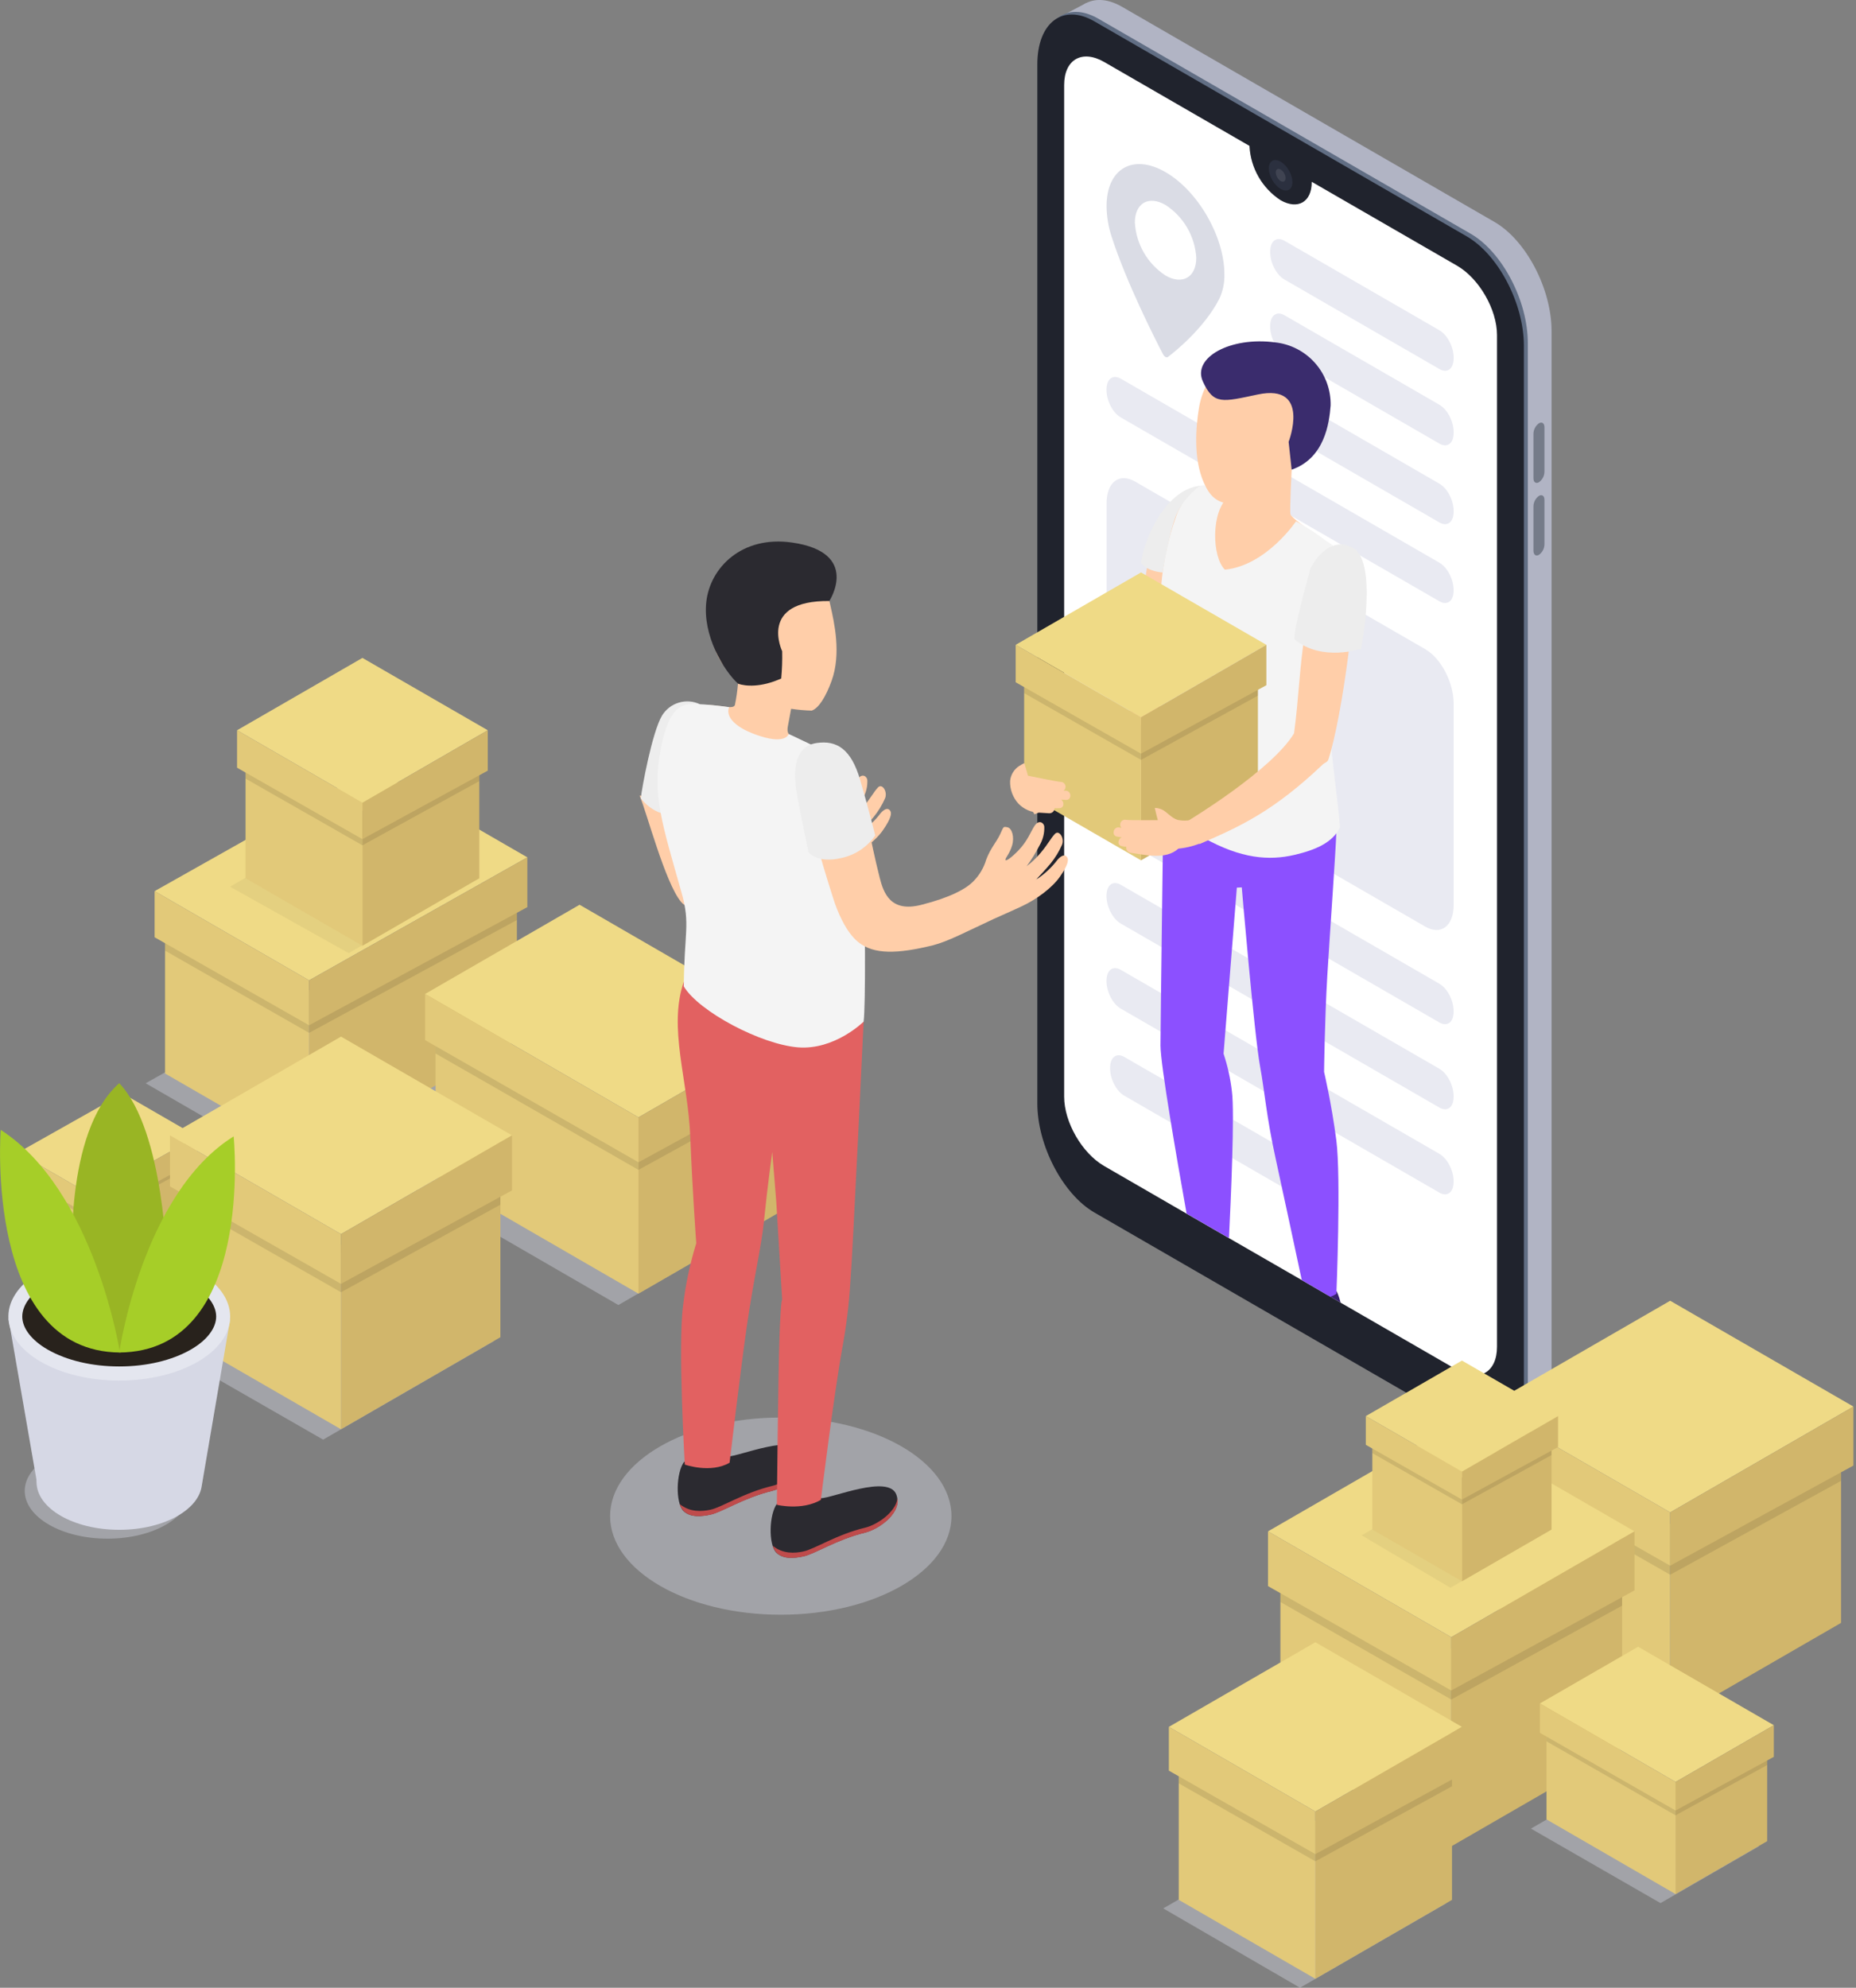 <svg width="467" height="500" viewBox="0 0 467 500" fill="none" xmlns="http://www.w3.org/2000/svg">
<rect x="0" y="0" width="467" height="500" fill="#808080" stroke="none"/>
<g clip-path="url(#clip0_361_4762)">
<path d="M376.001 355.45L282.311 301.36C274.381 296.78 267.941 284.49 267.941 273.91V12.59C268.001 2 274.411 -2.86 282.341 1.72L376.001 55.81C384.001 60.4 390.401 72.69 390.401 83.27V344.59C390.401 355.17 384.001 360 376.001 355.45Z" fill="#B1B4C4"/>
<path d="M377.631 360.16L385.061 356.41L377.941 344.2L377.631 360.16Z" fill="#B1B4C4"/>
<path d="M266.521 4.33L273.352 0.75L271.971 10.82L266.521 4.33Z" fill="#B1B4C4"/>
<path d="M370.05 358.44L276.37 304.35C268.43 299.77 262 287.48 262 276.89V15.57C262 5 268.43 0.13 276.37 4.71L370.05 58.8C377.99 63.38 384.42 75.67 384.42 86.25V347.58C384.42 358.16 378 363 370.05 358.44Z" fill="#616E84"/>
<path d="M383.43 86.92V348.24C383.43 358.82 377 363.68 369.06 359.11L332.32 337.89L320.9 331.3L275.37 305C267.44 300.41 261.01 288.13 261.01 277.54V16.24C261 5.65 267.44 0.8 275.37 5.37L369.06 59.46C377 64.05 383.43 76.33 383.43 86.92Z" fill="#20232D"/>
<path d="M376.67 84.27V338.78C376.67 345.19 372.17 347.78 366.62 344.58L337.33 327.68L334.74 326.18L333.88 325.68L327.55 322L309.23 311.44L301.63 307.05L298.57 305.29L277.81 293.29C272.26 290.08 267.76 282.29 267.76 275.86V21.39C267.76 14.97 272.26 12.39 277.81 15.58L314.39 36.7V36.8C314.537 39.515 315.322 42.158 316.68 44.514C318.039 46.87 319.933 48.872 322.21 50.36C326.54 52.84 330.05 50.83 330.05 45.84C330.05 45.84 330.05 45.76 330.05 45.73L366.64 66.85C372.17 70.05 376.67 77.85 376.67 84.27Z" fill="white"/>
<path d="M324.327 47.73C325.485 47.062 325.483 44.892 324.323 42.883C323.163 40.874 321.285 39.787 320.127 40.456C318.97 41.124 318.971 43.294 320.131 45.303C321.291 47.312 323.17 48.398 324.327 47.73Z" fill="#2B303F"/>
<path opacity="0.1" d="M322.22 45.53C321.863 45.289 321.566 44.969 321.355 44.594C321.143 44.219 321.021 43.8 321 43.37C321 42.58 321.56 42.25 322.25 42.65C322.611 42.888 322.911 43.208 323.126 43.583C323.342 43.958 323.466 44.378 323.49 44.81C323.46 45.6 322.9 45.92 322.22 45.53Z" fill="white"/>
<path d="M387.23 121.3C386.46 121.75 385.84 121.3 385.84 120.3V109.12C385.847 108.6 385.977 108.089 386.218 107.629C386.46 107.168 386.806 106.771 387.23 106.47C387.99 106.03 388.61 106.47 388.61 107.47V118.61C388.61 119.135 388.485 119.654 388.245 120.121C388.005 120.589 387.657 120.993 387.23 121.3Z" fill="#757B89"/>
<path d="M387.23 139.56C386.46 140 385.84 139.56 385.84 138.51V127.37C385.847 126.851 385.977 126.342 386.218 125.883C386.46 125.425 386.807 125.029 387.23 124.73C387.99 124.29 388.61 124.73 388.61 125.73V136.88C388.608 137.404 388.483 137.92 388.243 138.386C388.003 138.852 387.656 139.254 387.23 139.56Z" fill="#757B89"/>
<path d="M293.25 43.29C285.08 38.57 278.43 42.41 278.43 51.85C278.455 54.478 278.89 57.086 279.72 59.58C283.43 71.09 290.54 85.08 292.63 89.1C292.771 89.382 292.985 89.62 293.25 89.79C293.343 89.853 293.452 89.887 293.565 89.887C293.677 89.887 293.787 89.853 293.88 89.79C295.97 88.19 303.08 82.4 306.79 75.18C307.696 73.249 308.138 71.132 308.08 69C308.08 59.53 301.43 48 293.25 43.29ZM293.25 69.29C291.017 67.83 289.158 65.868 287.82 63.56C286.483 61.252 285.706 58.663 285.55 56C285.55 51.1 289.01 49.1 293.25 51.55C295.494 53.004 297.365 54.965 298.711 57.276C300.057 59.586 300.841 62.181 301 64.85C301 69.76 297.5 71.75 293.25 69.3V69.29Z" fill="#DADCE5"/>
<path d="M358.601 233.07L285.601 190.92C281.601 188.64 278.441 182.51 278.441 177.24V126.54C278.441 121.27 281.641 118.85 285.601 121.13L358.601 163.29C362.601 165.57 365.761 171.69 365.761 176.97V227.66C365.761 232.93 362.561 235.36 358.601 233.07Z" fill="#E9EAF2"/>
<path d="M362.182 92.83L323.182 70.31C321.182 69.17 319.602 66.11 319.602 63.47V63.26C319.602 60.63 321.202 59.42 323.182 60.56L362.182 83.08C364.182 84.22 365.762 87.28 365.762 89.92V90.13C365.762 92.76 364.162 94 362.182 92.83Z" fill="#E9EAF2"/>
<path d="M362.182 111.59L323.182 89.06C321.182 87.92 319.602 84.86 319.602 82.23V82C319.602 79.36 321.202 78.15 323.182 79.29L362.182 101.82C364.182 102.96 365.762 106.02 365.762 108.65V108.86C365.762 111.52 364.162 112.73 362.182 111.59Z" fill="#E9EAF2"/>
<path d="M362.182 131.42L323.182 108.9C321.182 107.76 319.602 104.69 319.602 102.06V101.85C319.602 99.21 321.202 98 323.182 99.14L362.182 121.67C364.182 122.81 365.762 125.87 365.762 128.51V128.72C365.762 131.35 364.162 132.56 362.182 131.42Z" fill="#E9EAF2"/>
<path d="M362.18 151.25L282 105C280 103.86 278.42 100.8 278.42 98.17V97.96C278.42 95.32 280.02 94.11 282 95.25L362.17 141.54C364.17 142.68 365.75 145.74 365.75 148.38V148.59C365.76 151.18 364.16 152.39 362.18 151.25Z" fill="#E9EAF2"/>
<path d="M362.18 257.2L282 210.91C280 209.77 278.42 206.71 278.42 204.07V203.86C278.42 201.23 280.02 200.02 282 201.16L362.17 247.45C364.17 248.59 365.75 251.65 365.75 254.29V254.49C365.76 257.13 364.16 258.34 362.18 257.2Z" fill="#E9EAF2"/>
<path d="M362.18 278.6L282 232.31C280 231.17 278.42 228.11 278.42 225.47V225.26C278.42 222.63 280.02 221.41 282 222.56L362.17 268.84C364.17 269.99 365.75 273.05 365.75 275.68V275.89C365.76 278.53 364.16 279.74 362.18 278.6Z" fill="#E9EAF2"/>
<path d="M362.18 300L282 253.71C280 252.56 278.42 249.5 278.42 246.87V246.66C278.42 244.02 280.02 242.81 282 243.95L362.17 290.24C364.17 291.38 365.75 294.44 365.75 297.08V297.29C365.76 299.92 364.16 301.14 362.18 300Z" fill="#E9EAF2"/>
<path d="M327.17 301.18L282.9 275.62C280.9 274.48 279.32 271.42 279.32 268.78V268.57C279.32 265.94 280.93 264.72 282.9 265.87L327.17 291.42C329.17 292.56 330.75 295.63 330.75 298.26V298.47C330.75 301.1 329.14 302.32 327.17 301.18Z" fill="#E9EAF2"/>
<path d="M420.241 380.43L374.131 353.81L420.241 327.19L466.351 353.81L420.241 380.43Z" fill="#EFDA86"/>
<path d="M463.24 408.22L420.24 433.05V383.4L463.24 358.58V408.22Z" fill="#D1B66B"/>
<path d="M420.24 433.05L377.25 408.22V358.58L420.24 383.4V433.05Z" fill="#E2C979"/>
<path opacity="0.1" d="M377.25 358.58V371.57L420.24 396.11V383.46L377.25 358.58Z" fill="black"/>
<path opacity="0.1" d="M463.24 358.58V372.5L420.25 396.11L420.24 383.46L463.24 358.58Z" fill="black"/>
<path d="M374.131 353.81V367.58L420.241 393.84V380.43L374.131 353.81Z" fill="#E2C979"/>
<path d="M420.24 393.84L466.35 368.65V353.81L420.24 380.43V393.84Z" fill="#D1B66B"/>
<path d="M365.161 411.82L319.051 385.2L365.161 358.58L411.271 385.2L365.161 411.82Z" fill="#EFDA86"/>
<path d="M408.15 439.62L365.16 464.44V414.8L408.15 389.98V439.62Z" fill="#D1B66B"/>
<path d="M365.16 464.44L322.17 439.62V389.98L365.16 414.8V464.44Z" fill="#E2C979"/>
<path opacity="0.1" d="M322.17 389.98V402.97L365.16 427.5V414.85L322.17 389.98Z" fill="black"/>
<path opacity="0.1" d="M408.15 389.98V403.89L365.16 427.5V414.85L408.15 389.98Z" fill="black"/>
<path d="M319.051 385.2V398.97L365.161 425.23V411.82L319.051 385.2Z" fill="#E2C979"/>
<path d="M365.16 425.23L411.27 400.05V385.2L365.16 411.82V425.23Z" fill="#D1B66B"/>
<path opacity="0.05" d="M364.951 399.39L342.621 386.2L366.801 372.24L389.131 385.43L364.951 399.39Z" fill="black"/>
<path d="M367.85 370.17L343.66 356.21L367.85 342.24L392.03 356.21L367.85 370.17Z" fill="#EFDA86"/>
<path d="M390.392 384.75L367.852 397.76V371.73L390.392 358.71V384.75Z" fill="#D1B66B"/>
<path d="M367.851 397.76L345.301 384.75V358.71L367.851 371.73V397.76Z" fill="#E2C979"/>
<path opacity="0.1" d="M345.301 358.71V365.52L367.851 378.39V371.75L345.301 358.71Z" fill="black"/>
<path opacity="0.1" d="M390.392 358.71V366.01L367.852 378.39V371.75L390.392 358.71Z" fill="black"/>
<path d="M343.66 356.21V363.43L367.85 377.2V370.17L343.66 356.21Z" fill="#E2C979"/>
<path d="M367.852 377.2L392.032 363.99V356.21L367.852 370.17V377.2Z" fill="#D1B66B"/>
<path opacity="0.4" d="M327.101 500L292.691 480.04L329.561 458.75L363.971 478.71L327.101 500Z" fill="#D6D8E5"/>
<path d="M330.972 455.67L294.102 434.38L330.972 413.09L367.852 434.38L330.972 455.67Z" fill="#EFDA86"/>
<path d="M365.351 477.89L330.971 497.75V458.05L365.351 438.19V477.89Z" fill="#D1B66B"/>
<path d="M330.97 497.75L296.59 477.89V438.19L330.97 458.05V497.75Z" fill="#E2C979"/>
<path opacity="0.1" d="M296.59 438.19V448.58L330.97 468.2V458.09L296.59 438.19Z" fill="black"/>
<path opacity="0.1" d="M365.351 438.19V449.32L330.971 468.2V458.09L365.351 438.19Z" fill="black"/>
<path d="M294.102 434.38V445.39L330.972 466.39V455.67L294.102 434.38Z" fill="#E2C979"/>
<path d="M330.971 466.39L367.851 446.25V434.38L330.971 455.67V466.39Z" fill="#D1B66B"/>
<path opacity="0.4" d="M75.52 294.93L36.65 272.49L91.57 241.55L130.44 263.99L75.52 294.93Z" fill="#D6D8E5"/>
<path d="M77.77 246.6L38.9 224.16L93.82 193.22L132.69 215.66L77.77 246.6Z" fill="#EFDA86"/>
<path d="M130.061 261.53L77.772 290.95V249.1L130.061 219.68V261.53Z" fill="#D1B66B"/>
<path d="M77.771 290.95L41.531 270.03V228.18L77.771 249.1V290.95Z" fill="#E2C979"/>
<path opacity="0.1" d="M41.531 228.18V239.13L77.771 259.81V249.15L41.531 228.18Z" fill="black"/>
<path opacity="0.1" d="M130.061 219.68V231.42L77.772 259.81V249.15L130.061 219.68Z" fill="black"/>
<path d="M38.9 224.16V235.76L77.77 257.9V246.6L38.9 224.16Z" fill="#E2C979"/>
<path d="M77.772 257.9L132.691 228.18V215.66L77.772 246.6V257.9Z" fill="#D1B66B"/>
<path opacity="0.4" d="M20.81 323.36L3.25 313.54L29.64 298.68L47.2 308.5L20.81 323.36Z" fill="#D6D8E5"/>
<path d="M23.19 300.72L4.51 289.94L30.9 275.07L49.57 285.85L23.19 300.72Z" fill="#EFDA86"/>
<path d="M48.311 307.89L23.191 322.02V301.92L48.311 287.79V307.89Z" fill="#D1B66B"/>
<path d="M23.191 322.02L5.781 311.97V291.87L23.191 301.92V322.02Z" fill="#E2C979"/>
<path opacity="0.1" d="M5.781 291.87V297.13L23.191 307.06V301.94L5.781 291.87Z" fill="black"/>
<path opacity="0.1" d="M48.311 287.79V293.42L23.191 307.06V301.94L48.311 287.79Z" fill="black"/>
<path d="M4.51 289.94V295.51L23.19 306.15V300.72L4.51 289.94Z" fill="#E2C979"/>
<path d="M23.191 306.15L49.571 291.87V285.85L23.191 300.72V306.15Z" fill="#D1B66B"/>
<path opacity="0.4" d="M155.59 328.27L101.9 297.23L140.77 274.79L194.46 305.83L155.59 328.27Z" fill="#D6D8E5"/>
<path d="M160.651 281.06L106.961 250.02L145.831 227.58L199.521 258.62L160.651 281.06Z" fill="#EFDA86"/>
<path d="M196.89 304.49L160.65 325.41V283.57L196.89 262.64V304.49Z" fill="#D1B66B"/>
<path d="M160.65 325.41L109.59 295.89V254.05L160.65 283.57V325.41Z" fill="#E2C979"/>
<path opacity="0.1" d="M109.59 254.05V265L160.65 294.27V283.61L109.59 254.05Z" fill="black"/>
<path opacity="0.1" d="M196.89 262.64V274.37L160.65 294.27V283.61L196.89 262.64Z" fill="black"/>
<path d="M106.961 250.02V261.63L160.651 292.36V281.06L106.961 250.02Z" fill="#E2C979"/>
<path d="M160.65 292.36L199.52 271.13V258.62L160.65 281.06V292.36Z" fill="#D1B66B"/>
<path opacity="0.4" d="M417.811 478.71L385.211 459.97L409.931 445.69L442.521 464.44L417.811 478.71Z" fill="#D6D8E5"/>
<path d="M421.601 448.23L387.461 428.49L412.181 414.22L446.321 433.96L421.601 448.23Z" fill="#EFDA86"/>
<path d="M444.652 463.13L421.602 476.44V449.82L444.652 436.52V463.13Z" fill="#D1B66B"/>
<path d="M421.601 476.44L389.131 457.66V431.05L421.601 449.82V476.44Z" fill="#E2C979"/>
<path opacity="0.1" d="M389.131 431.05V438.02L421.601 456.63V449.85L389.131 431.05Z" fill="black"/>
<path opacity="0.1" d="M444.652 436.52V443.98L421.602 456.63V449.85L444.652 436.52Z" fill="black"/>
<path d="M387.461 428.49V435.87L421.601 455.42V448.23L387.461 428.49Z" fill="#E2C979"/>
<path d="M421.602 455.42L446.322 441.92V433.96L421.602 448.23V455.42Z" fill="#D1B66B"/>
<path d="M91.19 201.91L59.65 183.69L91.19 165.49L122.73 183.69L91.19 201.91Z" fill="#EFDA86"/>
<path opacity="0.05" d="M87.731 239.75L57.891 223.04L89.441 204.83L119.271 221.54L87.731 239.75Z" fill="black"/>
<path d="M120.601 220.92L91.191 237.9V203.94L120.601 186.96V220.92Z" fill="#D1B66B"/>
<path d="M91.191 237.9L61.781 220.92V186.96L91.191 203.94V237.9Z" fill="#E2C979"/>
<path opacity="0.1" d="M61.781 186.96V195.85L91.191 212.63V203.97L61.781 186.96Z" fill="black"/>
<path opacity="0.1" d="M120.601 186.96V196.48L91.191 212.63V203.97L120.601 186.96Z" fill="black"/>
<path d="M59.65 183.69V193.11L91.19 211.08V201.91L59.65 183.69Z" fill="#E2C979"/>
<path d="M91.191 211.08L122.731 193.85V183.69L91.191 201.91V211.08Z" fill="#D1B66B"/>
<path opacity="0.4" d="M81.301 362.13L41.191 339.11L84.211 314.27L124.321 337.3L81.301 362.13Z" fill="#D6D8E5"/>
<path d="M85.802 310.43L42.772 285.59L85.802 260.75L128.821 285.59L85.802 310.43Z" fill="#EFDA86"/>
<path d="M125.911 336.36L85.801 359.52V313.2L125.911 290.04V336.36Z" fill="#D1B66B"/>
<path d="M85.8 359.52L45.68 336.36V290.04L85.8 313.2V359.52Z" fill="#E2C979"/>
<path opacity="0.1" d="M45.68 290.04V302.16L85.8 325.05V313.25L45.68 290.04Z" fill="black"/>
<path opacity="0.1" d="M125.911 290.04V303.03L85.801 325.05V313.25L125.911 290.04Z" fill="black"/>
<path d="M42.772 285.59V298.43L85.802 322.94V310.43L42.772 285.59Z" fill="#E2C979"/>
<path d="M85.801 322.94L128.821 299.44V285.59L85.801 310.43V322.94Z" fill="#D1B66B"/>
<path d="M160.93 200.12C162.62 203.98 167.36 222.12 171.38 226.88C175.4 231.64 195.38 232.07 195.38 232.07L192.12 221.74L179.32 218.48L172.73 202.05L160.93 200.12Z" fill="#FFCEA9"/>
<path d="M187.239 215.91C179.619 217.83 177.829 213.02 176.819 209.04C174.399 199.41 172.879 219.84 176.069 222.41C179.999 225.59 181.269 228.32 190.229 226.09C194.049 225.09 198.229 222.85 205.479 219.48C207.419 218.58 208.929 217.97 212.649 216.24C216.369 214.51 220.249 211.61 222.199 208.78C224.149 205.95 224.419 204.63 224.019 203.98C223.519 203.17 222.629 203.35 221.589 204.54C220.081 206.547 218.225 208.268 216.109 209.62C216.109 209.62 218.509 207.13 219.819 205.51C220.987 204.077 221.956 202.493 222.699 200.8C223.389 199.15 221.969 196.92 220.889 198.09C219.809 199.26 219.299 200.46 217.329 202.83C216.29 204.086 215.105 205.214 213.799 206.19C215.02 204.536 216.107 202.787 217.049 200.96C217.888 199.529 218.301 197.888 218.239 196.23C218.179 195.36 216.969 194.34 215.819 195.97C214.819 197.44 214.129 199.74 211.729 202.23C209.989 204.04 208.509 205.07 208.469 204.57C208.429 204.07 209.519 203.08 210.139 200.98C210.759 198.88 210.139 196.65 208.979 196.41C207.819 196.17 208.039 196.23 207.099 198.2C206.159 200.17 204.739 201.62 203.639 204.49C203.05 206.517 201.975 208.371 200.509 209.89C198.629 211.88 194.489 214.08 187.239 215.91Z" fill="#FFCEA9"/>
<path opacity="0.4" d="M196.46 406.17C220.18 406.17 239.41 395.066 239.41 381.37C239.41 367.673 220.18 356.57 196.46 356.57C172.739 356.57 153.51 367.673 153.51 381.37C153.51 395.066 172.739 406.17 196.46 406.17Z" fill="#D6D8E5"/>
<path d="M176.07 177.12C174.414 176.35 172.533 176.216 170.785 176.744C169.037 177.271 167.544 178.423 166.59 179.98C164.08 184.14 161.47 198.38 161.24 200.81C161.24 200.81 164.75 205.67 170.03 204.86L176.07 177.12Z" fill="#EDEDED"/>
<path d="M195.53 378.2C199.231 379.21 203.18 378.729 206.53 376.86C209.18 376.94 223.6 370.77 225.53 375.95C227.25 380.49 221 384.69 217.67 385.5C210.38 387.27 205 390.9 202.07 391.5C199.89 391.96 197.07 392.27 195.33 390.55C193.31 388.51 193.49 380.9 195.53 378.2Z" fill="#2B2A30"/>
<path d="M202.129 390.26C205.059 389.64 210.439 386.01 217.729 384.26C220.519 383.59 225.339 380.53 225.829 376.88C226.469 381.06 220.829 384.77 217.729 385.52C210.439 387.29 205.059 390.92 202.129 391.52C199.949 391.98 197.129 392.29 195.389 390.57C194.939 390.073 194.614 389.477 194.439 388.83C196.999 390.93 199.999 390.72 202.129 390.26Z" fill="#BF4B4B"/>
<path d="M172.14 367.69C175.839 368.709 179.79 368.231 183.14 366.36C185.8 366.44 200.21 360.27 202.14 365.45C203.85 369.99 197.61 374.19 194.27 375C186.99 376.77 181.6 380.4 178.68 381C176.5 381.46 173.68 381.77 171.94 380.05C169.93 378 170.11 370.4 172.14 367.69Z" fill="#2B2A30"/>
<path d="M178.75 379.76C181.67 379.14 187.06 375.51 194.34 373.76C197.14 373.09 201.95 370.03 202.44 366.38C203.09 370.56 197.44 374.27 194.34 375.02C187.06 376.79 181.67 380.42 178.75 381.02C176.57 381.48 173.75 381.79 172.01 380.07C171.545 379.576 171.203 378.98 171.01 378.33C173.59 380.43 176.57 380.22 178.75 379.76Z" fill="#BF4B4B"/>
<path d="M171.86 328.52C172.481 323.165 173.595 317.879 175.19 312.73C175.19 312.73 174.19 299.1 173.7 286.18C173.13 271.52 168.05 258.62 172.06 246.92L217.3 257C217.3 257 214.56 315.45 213.96 322.53C213.633 328.036 212.965 333.516 211.96 338.94C209.89 350.29 206.54 377.28 206.54 377.28C201.75 380.06 195.47 378.52 195.47 378.52C195.47 378.52 195.82 344.39 196.13 336.21C196.5 326.21 196.81 326.99 196.81 326.99L195.31 302.12L194.31 289.75C194.31 289.75 193.06 298.83 192.25 306.94C191.54 314.01 189.83 320.4 187.92 333.57C186.27 344.99 183.58 367.93 183.58 367.93C178.8 370.71 172.3 368.4 172.3 368.4C172.3 368.4 170.56 338.43 171.86 328.52Z" fill="#E26161"/>
<path d="M178.469 177.36C181.909 177.53 184.469 178.42 184.909 177.36C185.276 175.584 185.536 173.787 185.689 171.98C185.289 170.98 184.949 169.91 184.949 169.91C180.629 167.24 179.259 162.57 178.689 157.12C177.689 147.81 182.749 139.67 192.059 138.69C200.809 137.78 207.239 143.93 208.959 152.37C209.889 156.54 211.729 164.42 209.239 171.28C207.849 175.11 206.049 178.15 204.239 178.75C202.505 178.701 200.775 178.547 199.059 178.29C199.059 178.29 198.589 180.87 198.269 182.53C197.949 184.19 198.079 185.07 201.379 187.1C204.679 189.13 196.379 193.32 190.969 192.91C185.559 192.5 179.439 189.22 177.769 185.72C175.939 181.86 176.099 177.25 178.469 177.36Z" fill="#FFCEA9"/>
<path d="M183.45 177.88C182.5 180.26 184.92 183.17 191.39 185.2C197.86 187.23 198.44 184.62 198.44 184.62C198.44 184.62 207.93 188.94 211.02 191.1C214.91 193.81 216.63 201.67 217.15 214.93C217.76 230.28 217.81 253.05 217.3 256.98C217.3 256.98 210.04 264.21 200.75 263.45C191.46 262.69 175.84 254.45 172.05 248.12C172.15 234.66 173.72 232.47 171.54 224.72C166.54 206.97 163.93 199.72 166.35 187.91C168.35 178.19 171.15 176.98 174.99 177.08C177.822 177.193 180.646 177.46 183.45 177.88Z" fill="#F4F4F4"/>
<path d="M231.75 227.62C224.13 229.54 222.34 224.74 221.34 220.76C218.91 211.12 217.6 202.42 215.8 196.95C213.67 190.5 211.44 189.47 208.3 188.21C204.62 186.74 201.46 189.85 202.68 198.06C204.13 207.77 206.03 214.59 209.68 226.06C210.62 229.06 212.75 234.39 215.94 236.97C219.87 240.15 225.79 239.97 234.75 237.78C238.58 236.78 242.75 234.55 250 231.17C251.94 230.27 253.45 229.67 257.17 227.93C260.89 226.19 264.77 223.3 266.73 220.48C268.69 217.66 268.94 216.32 268.54 215.68C268.04 214.87 267.15 215.05 266.11 216.24C264.601 218.244 262.745 219.961 260.63 221.31C260.63 221.31 263.03 218.82 264.34 217.21C265.51 215.778 266.479 214.193 267.22 212.5C267.91 210.85 266.49 208.61 265.41 209.78C264.33 210.95 263.82 212.16 261.85 214.52C260.81 215.778 259.625 216.909 258.32 217.89C259.54 216.232 260.627 214.48 261.57 212.65C262.411 211.219 262.823 209.578 262.76 207.92C262.7 207.06 261.49 206.04 260.35 207.67C259.35 209.13 258.65 211.43 256.25 213.92C254.51 215.73 253.03 216.77 252.99 216.27C252.95 215.77 254.04 214.77 254.66 212.67C255.28 210.57 254.66 208.34 253.5 208.1C252.34 207.86 252.56 207.92 251.63 209.89C250.7 211.86 249.26 213.31 248.16 216.19C247.567 218.226 246.482 220.084 245 221.6C243.14 223.59 239 225.8 231.75 227.62Z" fill="#FFCEA9"/>
<path d="M205.48 186.9C210.569 186.15 214.17 188.44 216.42 196.15C218.67 203.86 220.229 210.15 220.229 210.15C218.218 213.059 215.17 215.088 211.71 215.82C205.62 217.29 203.429 214.38 203.429 214.38C203.429 214.38 201.74 206.3 200.69 200.8C199.64 195.3 199.18 187.83 205.48 186.9Z" fill="#EDEDED"/>
<path d="M208.669 151.18C208.669 151.18 216.669 138.96 199.279 136.47C186.709 134.67 178.639 142.74 177.709 151.47C176.809 159.84 181.969 168.53 185.709 171.98C187.529 172.63 191.439 172.98 196.569 170.67C196.779 168.39 196.859 166.099 196.809 163.81C196.809 163.81 190.669 151 208.669 151.18Z" fill="#2B2A30"/>
<path d="M337.331 327.68L334.741 326.18L333.881 325.68C334.686 325.505 335.439 325.145 336.081 324.63C336.351 324.6 336.881 326 337.331 327.68Z" fill="#38226D"/>
<path d="M336.26 325.44C335.792 325.759 335.28 326.009 334.74 326.18L327.55 322C326.07 315.09 322.74 299.47 320.96 291.37C318.64 280.8 318.24 274.7 317.04 268.15C315.59 260.22 312.45 223.21 312.45 223.21L311.21 223.28L307.87 265.05C308.894 268.133 309.598 271.313 309.97 274.54C310.69 279.89 309.69 302.1 309.23 311.43L301.63 307.03L298.57 305.27C296.12 291.54 292 267.83 292 263C292 258.44 292.79 198.26 292.79 198.26L336.24 209.4C336.1 214.12 334.62 234.61 333.97 245.47C333.32 256.33 333.16 269.62 333.16 269.62C333.16 269.62 335.03 277.52 336.24 286.82C337.45 296.12 336.26 325.44 336.26 325.44Z" fill="#8C50FF"/>
<path d="M325.001 118.15C325.001 118.15 324.471 128.44 324.701 129.35C324.931 130.26 329.421 133.28 330.701 134.35C331.981 135.42 323.581 143.74 319.491 145.62C315.401 147.5 302.411 142.55 302.181 136.17C301.951 129.79 304.401 124.45 306.391 124.17C308.381 123.89 325.001 118.15 325.001 118.15Z" fill="#FFCEA9"/>
<path d="M296.76 137.24C296.16 132.71 299.14 128.4 296.24 124.78C286.08 134.78 287.38 161.1 285.07 177.96C277.52 185.85 262.36 193.62 258.07 195.54C257.29 195.9 256.61 196.28 256.77 197.11C257.38 200.4 258.33 201.65 260.3 204.83C270.3 200.5 277.57 198.02 290.1 186.11C291.287 184.822 292.351 183.426 293.28 181.94C296.89 171.19 297.79 145.09 296.76 137.24Z" fill="#FFCEA9"/>
<path d="M326.101 131.13C326.101 131.13 318.631 142.26 308.201 143.3C304.921 140.07 304.621 128.54 309.201 124.86C309.201 124.86 305.021 121.48 302.201 122.14C299.13 124.003 296.844 126.922 295.771 130.35C293.087 137.998 291.81 146.068 292.001 154.17C292.181 165.09 292.001 198.46 292.001 198.46C292.001 198.46 293.471 205.52 302.891 210.77C312.311 216.02 319.321 216.53 325.711 215.04C330.981 213.81 335.341 211.95 337.161 208.12C336.691 200.47 333.271 180.49 334.551 170.87C335.831 161.25 337.861 154.06 338.381 146.28C338.901 138.5 337.381 138.65 333.451 135.88C331.118 134.123 328.662 132.536 326.101 131.13Z" fill="#F4F4F4"/>
<path d="M301.651 102.8C302.881 94.8 308.651 88.8 316.881 89.21C320.2 89.372 323.384 90.573 325.983 92.644C328.581 94.715 330.462 97.551 331.36 100.75C332.258 103.95 332.127 107.35 330.986 110.471C329.845 113.592 327.751 116.274 325.001 118.14C324.71 119.352 324.281 120.526 323.721 121.64C320.811 125.05 311.991 127.15 309.461 126.79C306.211 126.32 304.461 124.97 302.901 121.41C300.121 115.14 301.001 106.75 301.651 102.8Z" fill="#FFCEA9"/>
<path d="M325 118.14L324.24 111.14C324.24 111.14 329.94 96.4 316.48 99.23C307.6 101.1 305.37 101.91 302.66 95.95C299.95 89.99 309.49 84.63 320.81 86.12C324.708 86.53 328.309 88.389 330.902 91.328C333.495 94.266 334.889 98.072 334.81 101.99C334.47 106.41 333.3 115.28 325 118.14Z" fill="#3A2C6D"/>
<path d="M287.101 180.41L255.561 162.2L287.101 143.99L318.641 162.2L287.101 180.41Z" fill="#EFDA86"/>
<path d="M316.51 199.43L287.1 216.41V182.45L316.51 165.47V199.43Z" fill="#D1B66B"/>
<path d="M287.101 216.41L257.691 199.43V165.47L287.101 182.45V216.41Z" fill="#E2C979"/>
<path opacity="0.1" d="M257.691 165.47V174.35L287.101 191.14V182.48L257.691 165.47Z" fill="black"/>
<path opacity="0.1" d="M316.51 165.47V174.99L287.1 191.14V182.48L316.51 165.47Z" fill="black"/>
<path d="M255.561 162.2V171.62L287.101 189.58V180.41L255.561 162.2Z" fill="#E2C979"/>
<path d="M287.1 189.58L318.64 172.36V162.2L287.1 180.41V189.58Z" fill="#D1B66B"/>
<path d="M340.71 141.69C336.8 140.57 339.78 141.5 336.8 140.57C326.64 150.57 327.91 167.57 325.6 184.48C320 193.75 299.18 206.32 299.18 206.32C298.92 208.11 299.55 208.65 301.8 212.32C311.8 207.99 320.23 204.26 332.8 192.32C333.29 191.85 334.02 191.73 334.23 191.08C337.77 180.32 341.74 149.53 340.71 141.69Z" fill="#FFCEA9"/>
<path d="M304.421 206.69C303.921 204.93 302.64 205.36 301.21 205.81C299.649 206.435 297.936 206.581 296.291 206.23C294.931 205.81 293.94 204.63 292.78 203.85C292.106 203.454 291.342 203.237 290.56 203.22C290.63 203.67 291.32 206.3 291.32 206.3C291.32 206.3 284.05 206.37 283.32 206.22C283.07 206.169 282.81 206.198 282.578 206.303C282.345 206.407 282.151 206.582 282.022 206.803C281.894 207.024 281.839 207.28 281.863 207.534C281.888 207.788 281.992 208.028 282.16 208.22C282 208.22 281.831 208.22 281.671 208.15C280.181 207.82 279.551 210.15 281.041 210.44C281.441 210.53 281.851 210.57 282.261 210.62C281.261 211 281.041 212.62 282.261 212.84L282.641 212.9C282.808 212.969 282.99 212.997 283.171 212.98H283.4C283.368 213.153 283.37 213.332 283.408 213.505C283.446 213.677 283.519 213.841 283.622 213.985C283.724 214.128 283.855 214.25 284.006 214.342C284.157 214.434 284.325 214.494 284.5 214.52C288.05 214.98 293.28 216.4 296.5 213.47C298.729 213.254 300.906 212.666 302.94 211.73C305 210.79 305.001 208.8 304.421 206.69Z" fill="#FFCEA9"/>
<path d="M268.101 198.89C267.931 198.89 267.771 198.89 267.601 198.89C267.808 198.74 267.964 198.529 268.045 198.286C268.126 198.043 268.129 197.781 268.052 197.536C267.976 197.291 267.825 197.077 267.62 196.924C267.415 196.77 267.167 196.685 266.911 196.68C266.151 196.68 258.661 195.12 258.661 195.12L257.761 192.04C257.711 191.87 256.461 192.65 256.421 192.69C255.788 193.104 255.256 193.655 254.865 194.303C254.474 194.95 254.233 195.677 254.161 196.43C254.119 197.488 254.287 198.543 254.656 199.535C255.025 200.527 255.588 201.437 256.311 202.21C257.654 203.569 259.47 204.357 261.381 204.41C262.291 204.47 263.161 204.51 263.951 204.57C264.127 204.584 264.303 204.561 264.47 204.504C264.637 204.446 264.79 204.355 264.921 204.236C265.051 204.117 265.156 203.973 265.228 203.811C265.3 203.65 265.338 203.476 265.341 203.3H265.571C265.752 203.337 265.939 203.337 266.121 203.3H266.501C267.771 203.3 267.871 201.72 267.001 201.14C267.411 201.14 267.821 201.22 268.231 201.22C269.761 201.25 269.631 198.88 268.101 198.89Z" fill="#FFCEA9"/>
<path d="M292.52 144C292.52 144 288.69 143.81 287.1 141.57C287.39 137.75 292.28 123.23 302.1 122.15C299.419 124.025 297.294 126.588 295.95 129.57C294.19 133.94 292.52 144 292.52 144Z" fill="#EDEDED"/>
<path d="M342.481 163.18C342.481 163.18 332.681 166.56 325.781 160.88C325.031 159.58 329.781 142.88 329.781 142.88C329.781 142.88 333.891 134.36 340.331 137.75C346.771 141.14 342.481 163.18 342.481 163.18Z" fill="#EDEDED"/>
<path opacity="0.4" d="M27.041 387.04C38.539 387.04 47.861 381.658 47.861 375.02C47.861 368.382 38.539 363 27.041 363C15.542 363 6.221 368.382 6.221 375.02C6.221 381.658 15.542 387.04 27.041 387.04Z" fill="#D6D8E5"/>
<path d="M30.011 384.81C41.51 384.81 50.831 379.429 50.831 372.79C50.831 366.152 41.51 360.77 30.011 360.77C18.513 360.77 9.191 366.152 9.191 372.79C9.191 379.429 18.513 384.81 30.011 384.81Z" fill="#D6D8E5"/>
<path d="M2.141 331.68L9.421 373.63H50.781L57.891 331.99L2.141 331.68Z" fill="#D6D8E5"/>
<path d="M30.011 347.27C45.42 347.27 57.911 340.057 57.911 331.16C57.911 322.263 45.42 315.05 30.011 315.05C14.603 315.05 2.111 322.263 2.111 331.16C2.111 340.057 14.603 347.27 30.011 347.27Z" fill="#E4E6EF"/>
<path d="M30.002 343.72C23.162 343.72 16.792 342.21 12.002 339.48C7.932 337.13 5.602 334.1 5.602 331.16C5.602 328.22 7.932 325.16 12.002 322.85C16.742 320.11 23.112 318.61 30.002 318.61C36.892 318.61 43.222 320.11 48.002 322.85C52.062 325.2 54.392 328.23 54.392 331.16C54.392 334.09 52.062 337.16 48.002 339.48C43.232 342.21 36.852 343.72 30.002 343.72Z" fill="#28221C"/>
<path d="M42.001 318.47C42.001 318.47 41.45 284.47 30 272.47C16 284.79 18.221 318.55 18.221 318.55L30.221 340.23C31.78 340.29 42.001 318.47 42.001 318.47Z" fill="#99B524"/>
<path d="M30.181 340.21C30.181 340.21 23.821 299.47 0.181 284.21C0.171 284.16 -4.059 340 30.181 340.21Z" fill="#A6CE28"/>
<path d="M30 340.21C30 340.21 35.74 300.21 58.79 285.85C58.8 285.85 64.25 340 30 340.21Z" fill="#A6CE28"/>
</g>
<defs>
<clipPath id="clip0_361_4762">
<rect width="466.35" height="500" fill="white"/>
</clipPath>
</defs>
</svg>

